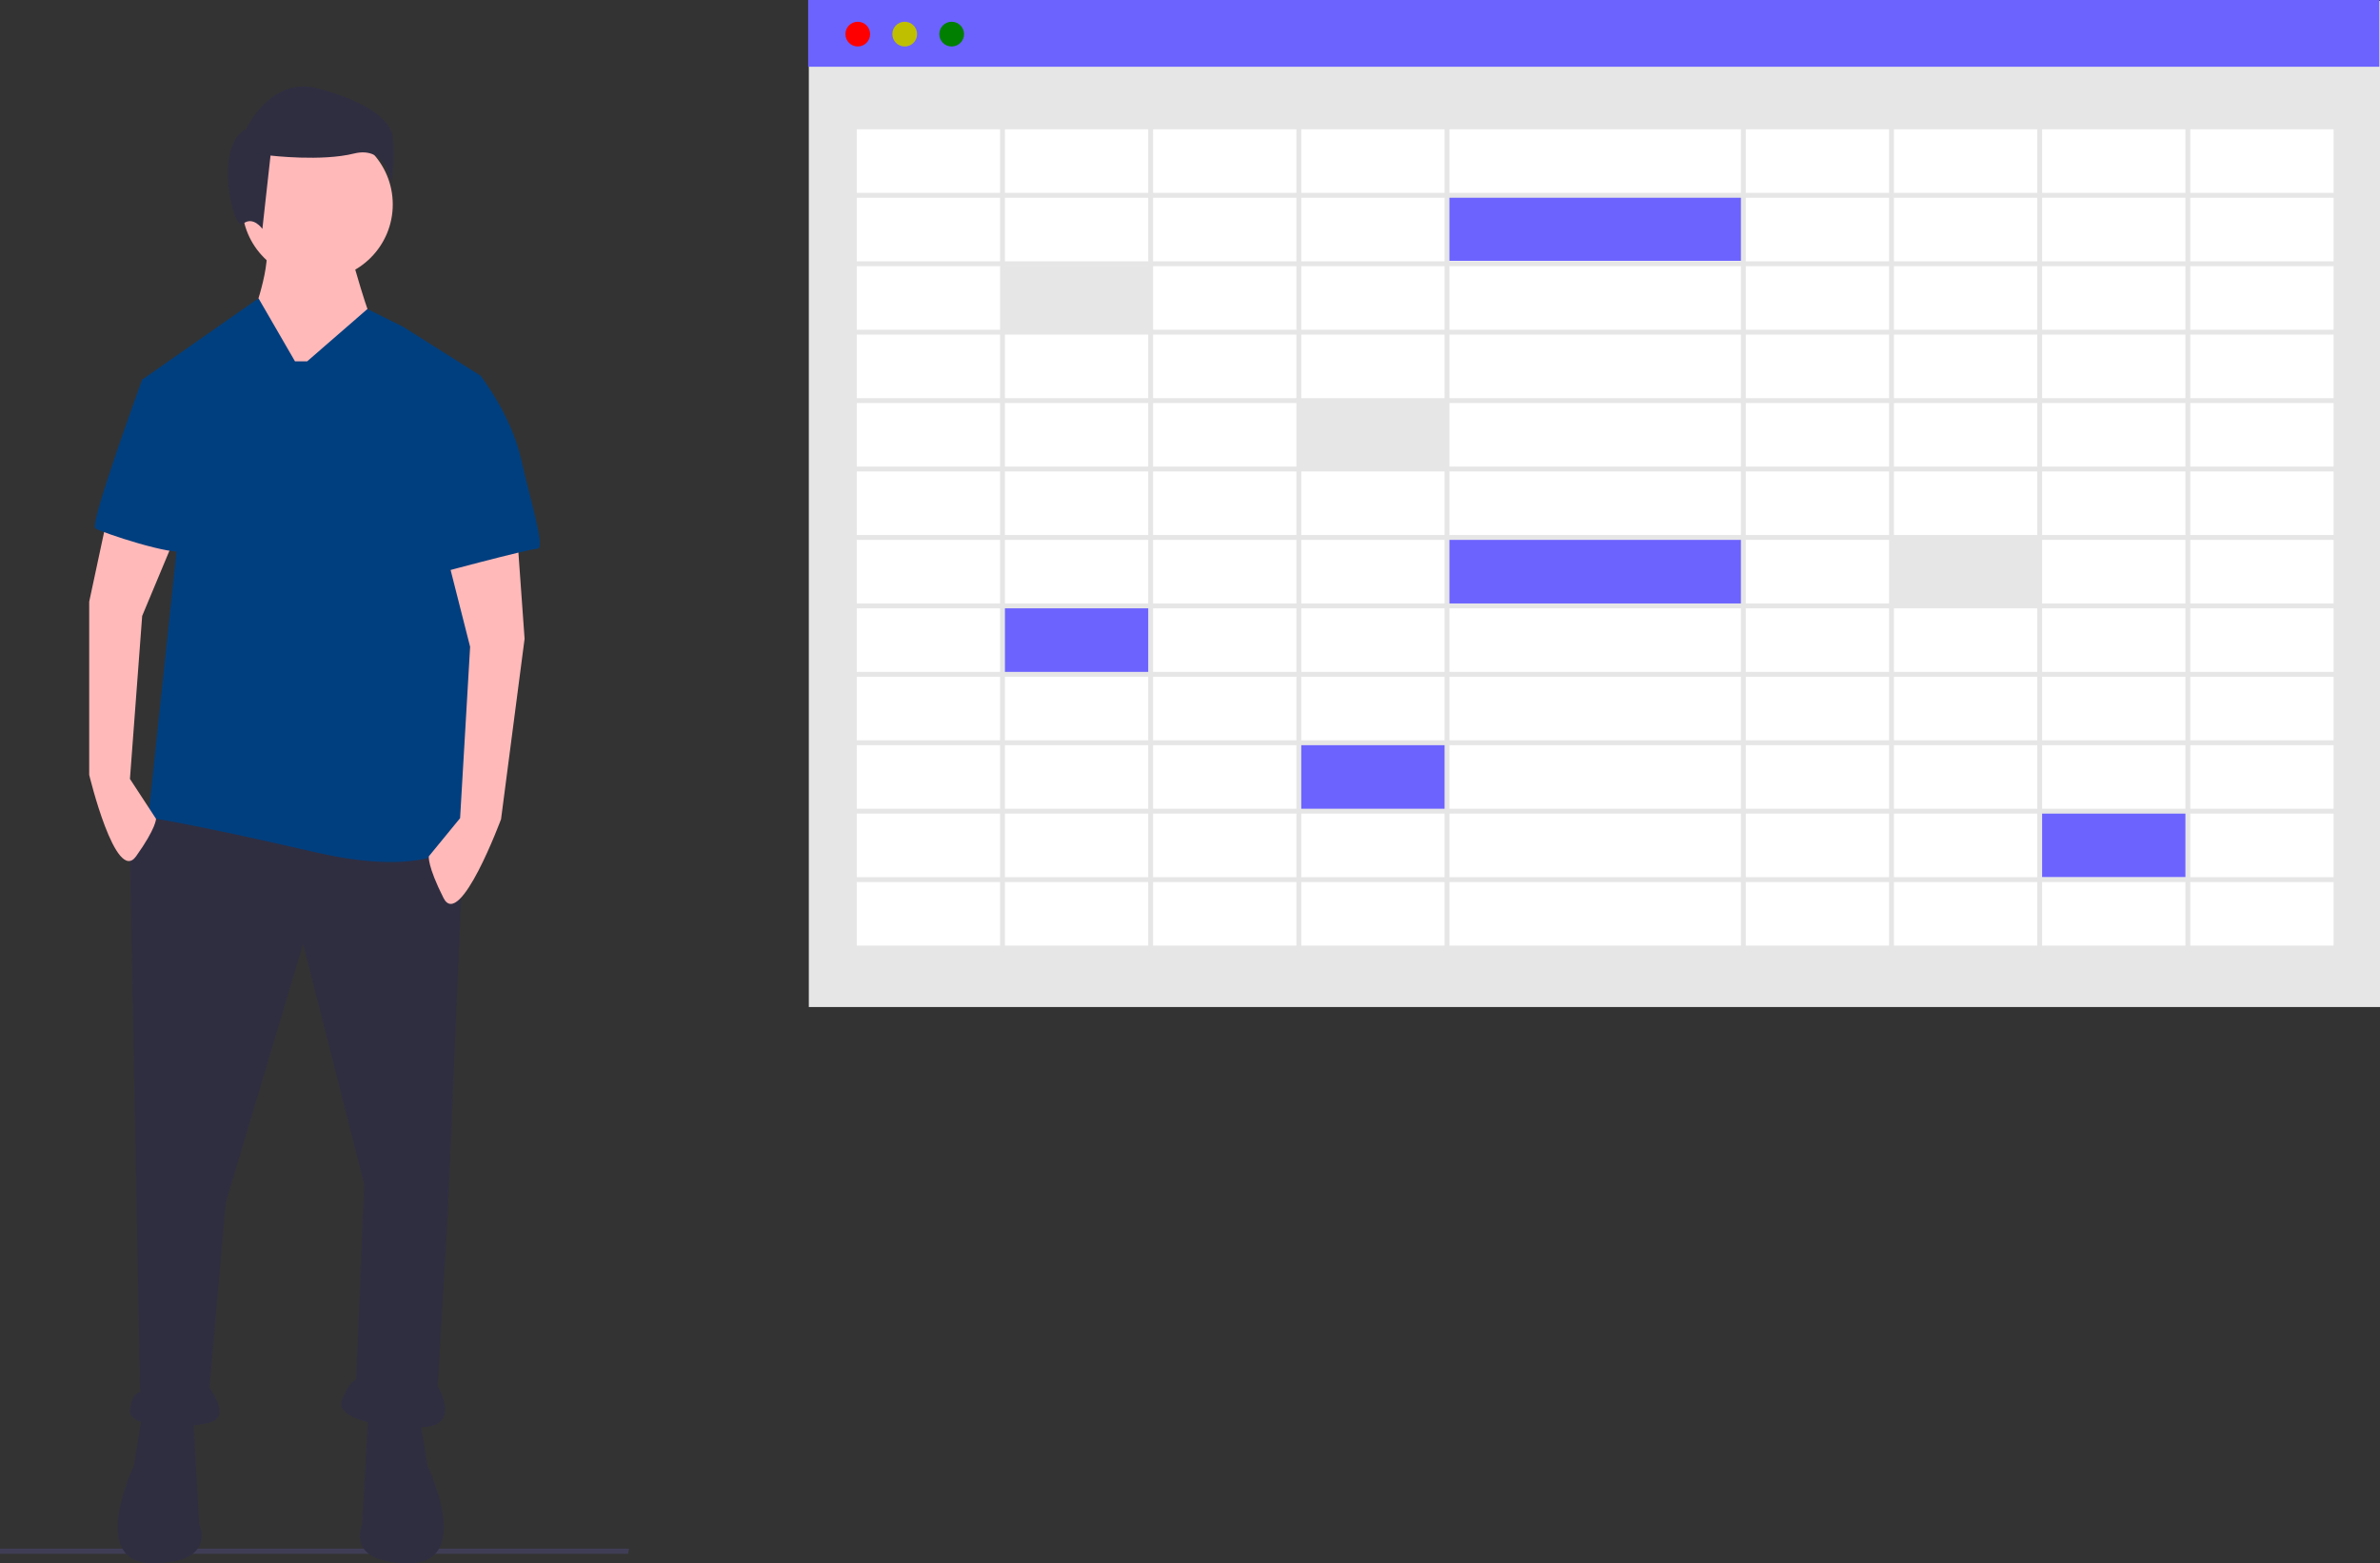 <svg width="976.622" height="641.533" xmlns="http://www.w3.org/2000/svg">

 <rect width="100%" height="100%" fill="#333333" stroke="none"/>

 <g>
  <title>background</title>
  <rect fill="none" id="canvas_background" height="602" width="802" y="-1" x="-1"/>
 </g>
 <g>
  <title>Layer 1</title>
  <rect id="svg_1" fill="#e6e6e6" height="412.91" width="644.725" y="0.365" x="331.897"/>
  <rect id="svg_2" fill="#fff" height="336.693" width="607.853" y="52.155" x="350.333"/>
  <rect id="svg_3" fill="#6c63ff" height="27.39" width="644.725" x="331.622"/>
  <circle id="svg_4" fill="#ff0000" r="5.077" cy="14.003" cx="351.976"/>
  <circle id="svg_5" fill="#bfbf00" r="5.077" cy="14.003" cx="371.246"/>
  <circle id="svg_6" fill="#007f00" r="5.077" cy="14.003" cx="390.515"/>
  <rect id="svg_7" fill="#e6e6e6" height="27" width="61" y="109.068" x="410.569"/>
  <rect id="svg_8" fill="#e6e6e6" height="27" width="61" y="165.068" x="532.569"/>
  <rect id="svg_9" fill="#6c63ff" height="27" width="61" y="249.068" x="410.569"/>
  <rect id="svg_10" fill="#6c63ff" height="27" width="61" y="305.068" x="532.569"/>
  <rect id="svg_11" fill="#6c63ff" height="27" width="61" y="333.068" x="836.569"/>
  <rect id="svg_12" fill="#e6e6e6" height="27" width="61" y="221.068" x="775.569"/>
  <rect id="svg_13" fill="#6c63ff" height="27" width="122" y="221.068" x="593.569"/>
  <rect id="svg_14" fill="#6c63ff" height="27" width="122" y="80.068" x="593.569"/>
  <path id="svg_15" fill="#e6e6e6" d="m349.569,51.068l0,339l610,0l0,-339l-610,0zm608,28.083l-58.8,0l0,-26.083l58.8,0l0,26.083zm-362.8,196.583l0,-26.083l119.6,0l0,26.083l-119.6,0zm119.6,2l0,26.084l-119.6,0l0,-26.084l119.6,0zm0,-112.333l0,26.083l-119.6,0l0,-26.083l119.6,0zm-119.6,-2l0,-26.083l119.6,0l0,26.083l-119.6,0zm0,56.167l0,-26.084l119.6,0l0,26.084l-119.6,0zm119.6,2l0,26.083l-119.6,0l0,-26.083l119.6,0zm-121.6,-30.084l-58.8,0l0,-26.083l58.8,0l0,26.083zm0,2l0,26.084l-58.8,0l0,-26.084l58.8,0zm0,28.084l0,26.083l-58.8,0l0,-26.083l58.8,0zm0,28.083l0,26.083l-58.8,0l0,-26.083l58.8,0zm123.6,0l58.8,0l0,26.083l-58.8,0l0,-26.083zm0,-2l0,-26.083l58.8,0l0,26.083l-58.8,0zm0,-28.083l0,-26.084l58.8,0l0,26.084l-58.8,0zm0,-28.084l0,-26.083l58.8,0l0,26.083l-58.8,0zm0,-28.083l0,-26.084l58.8,0l0,26.083l-58.8,0zm0,-28.083l0,-26.084l58.8,0l0,26.084l-58.8,0zm-2,0l-119.6,0l0,-26.084l119.6,0l0,26.084zm-121.6,0l-58.8,0l0,-26.084l58.8,0l0,26.084zm0,2l0,26.083l-58.8,0l0,-26.084l58.8,0zm-60.8,26.083l-58.801,0l0,-26.084l58.801,0l0,26.084zm0,2l0,26.083l-58.801,0l0,-26.083l58.801,0zm0,28.083l0,26.084l-58.801,0l0,-26.084l58.801,0zm0,28.084l0,26.083l-58.801,0l0,-26.083l58.801,0zm0,28.083l0,26.083l-58.801,0l0,-26.083l58.801,0zm0,28.083l0,26.084l-58.801,0l0,-26.084l58.801,0zm2,0l58.8,0l0,26.084l-58.8,0l0,-26.084zm58.8,28.084l0,26.083l-58.8,0l0,-26.083l58.8,0zm2,0l119.6,0l0,26.083l-119.6,0l0,-26.083zm121.6,0l58.8,0l0,26.083l-58.8,0l0,-26.083zm0,-2l0,-26.084l58.8,0l0,26.084l-58.8,0zm60.8,-26.084l58.801,0l0,26.084l-58.801,0l0,-26.084zm0,-2l0,-26.083l58.801,0l0,26.083l-58.801,0zm0,-28.083l0,-26.083l58.801,0l0,26.083l-58.801,0zm0,-28.083l0,-26.084l58.801,0l0,26.084l-58.801,0zm0,-28.084l0,-26.083l58.801,0l0,26.083l-58.801,0zm0,-28.083l0,-26.084l58.801,0l0,26.083l-58.801,0zm0,-28.083l0,-26.084l58.801,0l0,26.084l-58.801,0zm0,-28.084l0,-26.083l58.801,0l0,26.083l-58.801,0zm-2,0l-58.8,0l0,-26.083l58.8,0l0,26.083zm-60.8,0l-119.6,0l0,-26.083l119.6,0l0,26.083zm-121.6,0l-58.8,0l0,-26.083l58.8,0l0,26.083zm-60.8,0l-58.801,0l0,-26.083l58.801,0l0,26.083zm0,2l0,26.084l-58.801,0l0,-26.084l58.801,0zm-60.801,26.084l-58.8,0l0,-26.084l58.8,0l0,26.084zm0,2l0,26.083l-58.8,0l0,-26.084l58.8,0zm0,28.083l0,26.083l-58.8,0l0,-26.083l58.8,0zm0,28.083l0,26.084l-58.8,0l0,-26.084l58.8,0zm0,28.084l0,26.083l-58.8,0l0,-26.083l58.8,0zm0,28.083l0,26.083l-58.8,0l0,-26.083l58.8,0zm0,28.083l0,26.084l-58.8,0l0,-26.084l58.8,0zm0,28.084l0,26.083l-58.8,0l0,-26.083l58.8,0zm2,0l58.801,0l0,26.083l-58.801,0l0,-26.083zm58.801,28.083l0,26.084l-58.801,0l0,-26.084l58.801,0zm2,0l58.8,0l0,26.084l-58.8,0l0,-26.084zm60.8,0l119.6,0l0,26.084l-119.6,0l0,-26.084zm121.6,0l58.8,0l0,26.084l-58.8,0l0,-26.084zm60.8,0l58.801,0l0,26.084l-58.801,0l0,-26.084zm0,-2l0,-26.083l58.801,0l0,26.083l-58.801,0zm60.801,-26.083l58.8,0l0,26.083l-58.8,0l0,-26.083zm0,-2l0,-26.084l58.8,0l0,26.084l-58.8,0zm0,-28.084l0,-26.083l58.8,0l0,26.083l-58.8,0zm0,-28.083l0,-26.083l58.8,0l0,26.083l-58.8,0zm0,-28.083l0,-26.084l58.8,0l0,26.084l-58.8,0zm0,-28.084l0,-26.083l58.8,0l0,26.083l-58.8,0zm0,-28.083l0,-26.084l58.8,0l0,26.083l-58.8,0zm0,-28.083l0,-26.084l58.8,0l0,26.084l-58.8,0zm0,-28.084l0,-26.083l58.8,0l0,26.083l-58.8,0zm0,-28.083l0,-26.084l58.8,0l0,26.083l-58.8,0zm-2,0l-58.801,0l0,-26.084l58.801,0l0,26.084zm-60.801,0l-58.8,0l0,-26.084l58.8,0l0,26.084zm-60.8,0l-119.6,0l0,-26.084l119.6,0l0,26.084zm-121.6,0l-58.8,0l0,-26.084l58.8,0l0,26.084zm-60.8,0l-58.801,0l0,-26.084l58.801,0l0,26.084zm-60.801,0l-58.8,0l0,-26.084l58.8,0l0,26.084zm0,2l0,26.083l-58.8,0l0,-26.083l58.8,0zm-60.8,26.083l-58.8,0l0,-26.083l58.8,0l0,26.083zm0,2l0,26.084l-58.8,0l0,-26.084l58.8,0zm0,28.084l0,26.083l-58.8,0l0,-26.084l58.8,0zm0,28.083l0,26.083l-58.8,0l0,-26.083l58.8,0zm0,28.083l0,26.084l-58.8,0l0,-26.084l58.8,0zm0,28.084l0,26.083l-58.8,0l0,-26.083l58.8,0zm0,28.083l0,26.083l-58.8,0l0,-26.083l58.8,0zm0,28.083l0,26.084l-58.8,0l0,-26.084l58.8,0zm0,28.084l0,26.083l-58.8,0l0,-26.083l58.8,0zm0,28.083l0,26.084l-58.8,0l0,-26.084l58.8,0zm2,0l58.8,0l0,26.084l-58.8,0l0,-26.084zm58.8,28.084l0,26.083l-58.8,0l0,-26.083l58.8,0zm2,0l58.801,0l0,26.083l-58.801,0l0,-26.083zm60.801,0l58.8,0l0,26.083l-58.8,0l0,-26.083zm60.8,0l119.6,0l0,26.083l-119.6,0l0,-26.083zm121.6,0l58.8,0l0,26.083l-58.8,0l0,-26.083zm60.8,0l58.801,0l0,26.083l-58.801,0l0,-26.083zm60.801,0l58.8,0l0,26.083l-58.8,0l0,-26.083zm0,-2l0,-26.084l58.8,0l0,26.084l-58.8,0zm60.8,-26.084l58.8,0l0,26.084l-58.8,0l0,-26.084zm0,-2l0,-26.083l58.8,0l0,26.083l-58.8,0zm0,-28.083l0,-26.084l58.8,0l0,26.084l-58.8,0zm0,-28.084l0,-26.083l58.8,0l0,26.083l-58.8,0zm0,-28.083l0,-26.083l58.8,0l0,26.083l-58.8,0zm0,-28.083l0,-26.084l58.8,0l0,26.084l-58.8,0zm0,-28.084l0,-26.083l58.8,0l0,26.083l-58.8,0zm0,-28.083l0,-26.084l58.8,0l0,26.083l-58.8,0zm0,-28.083l0,-26.084l58.8,0l0,26.084l-58.8,0zm0,-28.084l0,-26.083l58.8,0l0,26.083l-58.8,0zm-488.4,-54.166l0,26.083l-58.8,0l0,-26.084l58.8,0zm-58.8,308.917l58.8,0l0,26.083l-58.8,0l0,-26.083zm547.2,26.083l0,-26.083l58.8,0l0,26.083l-58.8,0z"/>
  <polygon id="svg_16" fill="#3f3d56" points="257.738 637.661 0 637.661 0 635.555 258.12 635.555 257.738 637.661"/>
  <path id="svg_17" fill="#2f2e41" d="m190.43,339.728l-6.688,158.009l-4.18,71.062s9.196,15.048 -4.18,16.72s-38.457,-2.508 -35.113,-10.868s5.852,-8.36 5.852,-8.36l3.344,-80.258l-25.081,-98.651l-31.769,106.175l-6.688,76.078s9.196,11.704 0,14.212s-33.441,2.508 -32.605,-5.016s4.18,-7.524 4.18,-7.524l-4.18,-220.711l12.54,-19.229l124.568,8.36z"/>
  <path id="svg_18" fill="#2f2e41" d="m172.038,580.503l3.344,20.901s19.229,40.129 -7.524,40.129s-19.229,-15.884 -19.229,-15.884l2.508,-45.145l20.901,0z"/>
  <path id="svg_19" fill="#2f2e41" d="m58.338,580.503l-3.344,20.901s-19.229,40.129 7.524,40.129s19.229,-15.884 19.229,-15.884l-2.508,-45.145l-20.901,0z"/>
  <path id="svg_20" fill="#ffb9b9" d="m143.613,103.132s8.36,30.097 10.032,30.097s-15.884,23.409 -15.884,23.409l-25.917,14.212l-9.196,-38.457s8.36,-20.901 6.688,-31.769l34.277,2.508z"/>
  <circle id="svg_21" fill="#ffb9b9" r="30.933" cy="83.904" cx="130.237"/>
  <path id="svg_22" fill="#003f7f" d="m126.056,148.278l24.715,-21.464l14.578,7.251l31.769,20.065s-8.36,180.582 -4.18,187.27c0,0 -9.196,20.901 -63.538,8.36s-68.554,-14.212 -68.554,-14.212l11.704,-110.355l-14.212,-69.39l47.74,-33.383l14.962,25.859l5.016,-0z"/>
  <path id="svg_23" fill="#ffb9b9" d="m44.126,211.816l-7.524,35.113l0,71.062s10.868,45.145 19.229,33.441s8.188,-15.411 8.188,-15.411l-10.696,-16.358l5.016,-66.882l13.328,-31.905l-27.541,-9.061z"/>
  <path id="svg_24" fill="#ffb9b9" d="m184.032,230.488l8.88,34.96l-4.116,70.32l-12.829,15.657s-0.675,3.839 6.024,17.113s23.612,-32.348 23.612,-32.348l9.658,-74.026l-2.689,-37.551l-28.541,5.875z"/>
  <path id="svg_25" fill="#2f2e41" d="m100.976,52.971s10.032,-21.737 29.261,-16.721s30.097,12.54 30.933,20.065s-0.418,18.811 -0.418,18.811s-2.09,-15.466 -15.466,-12.122s-34.277,0.836 -34.277,0.836l-3.344,30.097s-3.762,-5.434 -7.942,-2.09s-12.122,-32.187 1.254,-38.875z"/>
  <path id="svg_26" fill="#003f7f" d="m77.567,154.13l-19.229,1.672s-21.737,59.358 -19.229,61.03s32.605,11.704 36.785,9.196s1.672,-71.898 1.672,-71.898z"/>
  <path id="svg_27" fill="#003f7f" d="m190.43,155.802l6.688,-1.672s12.54,15.884 16.72,34.277s10.032,36.785 6.688,36.785s-43.794,10.876 -43.794,10.876l13.697,-80.266z"/>
 </g>
</svg>